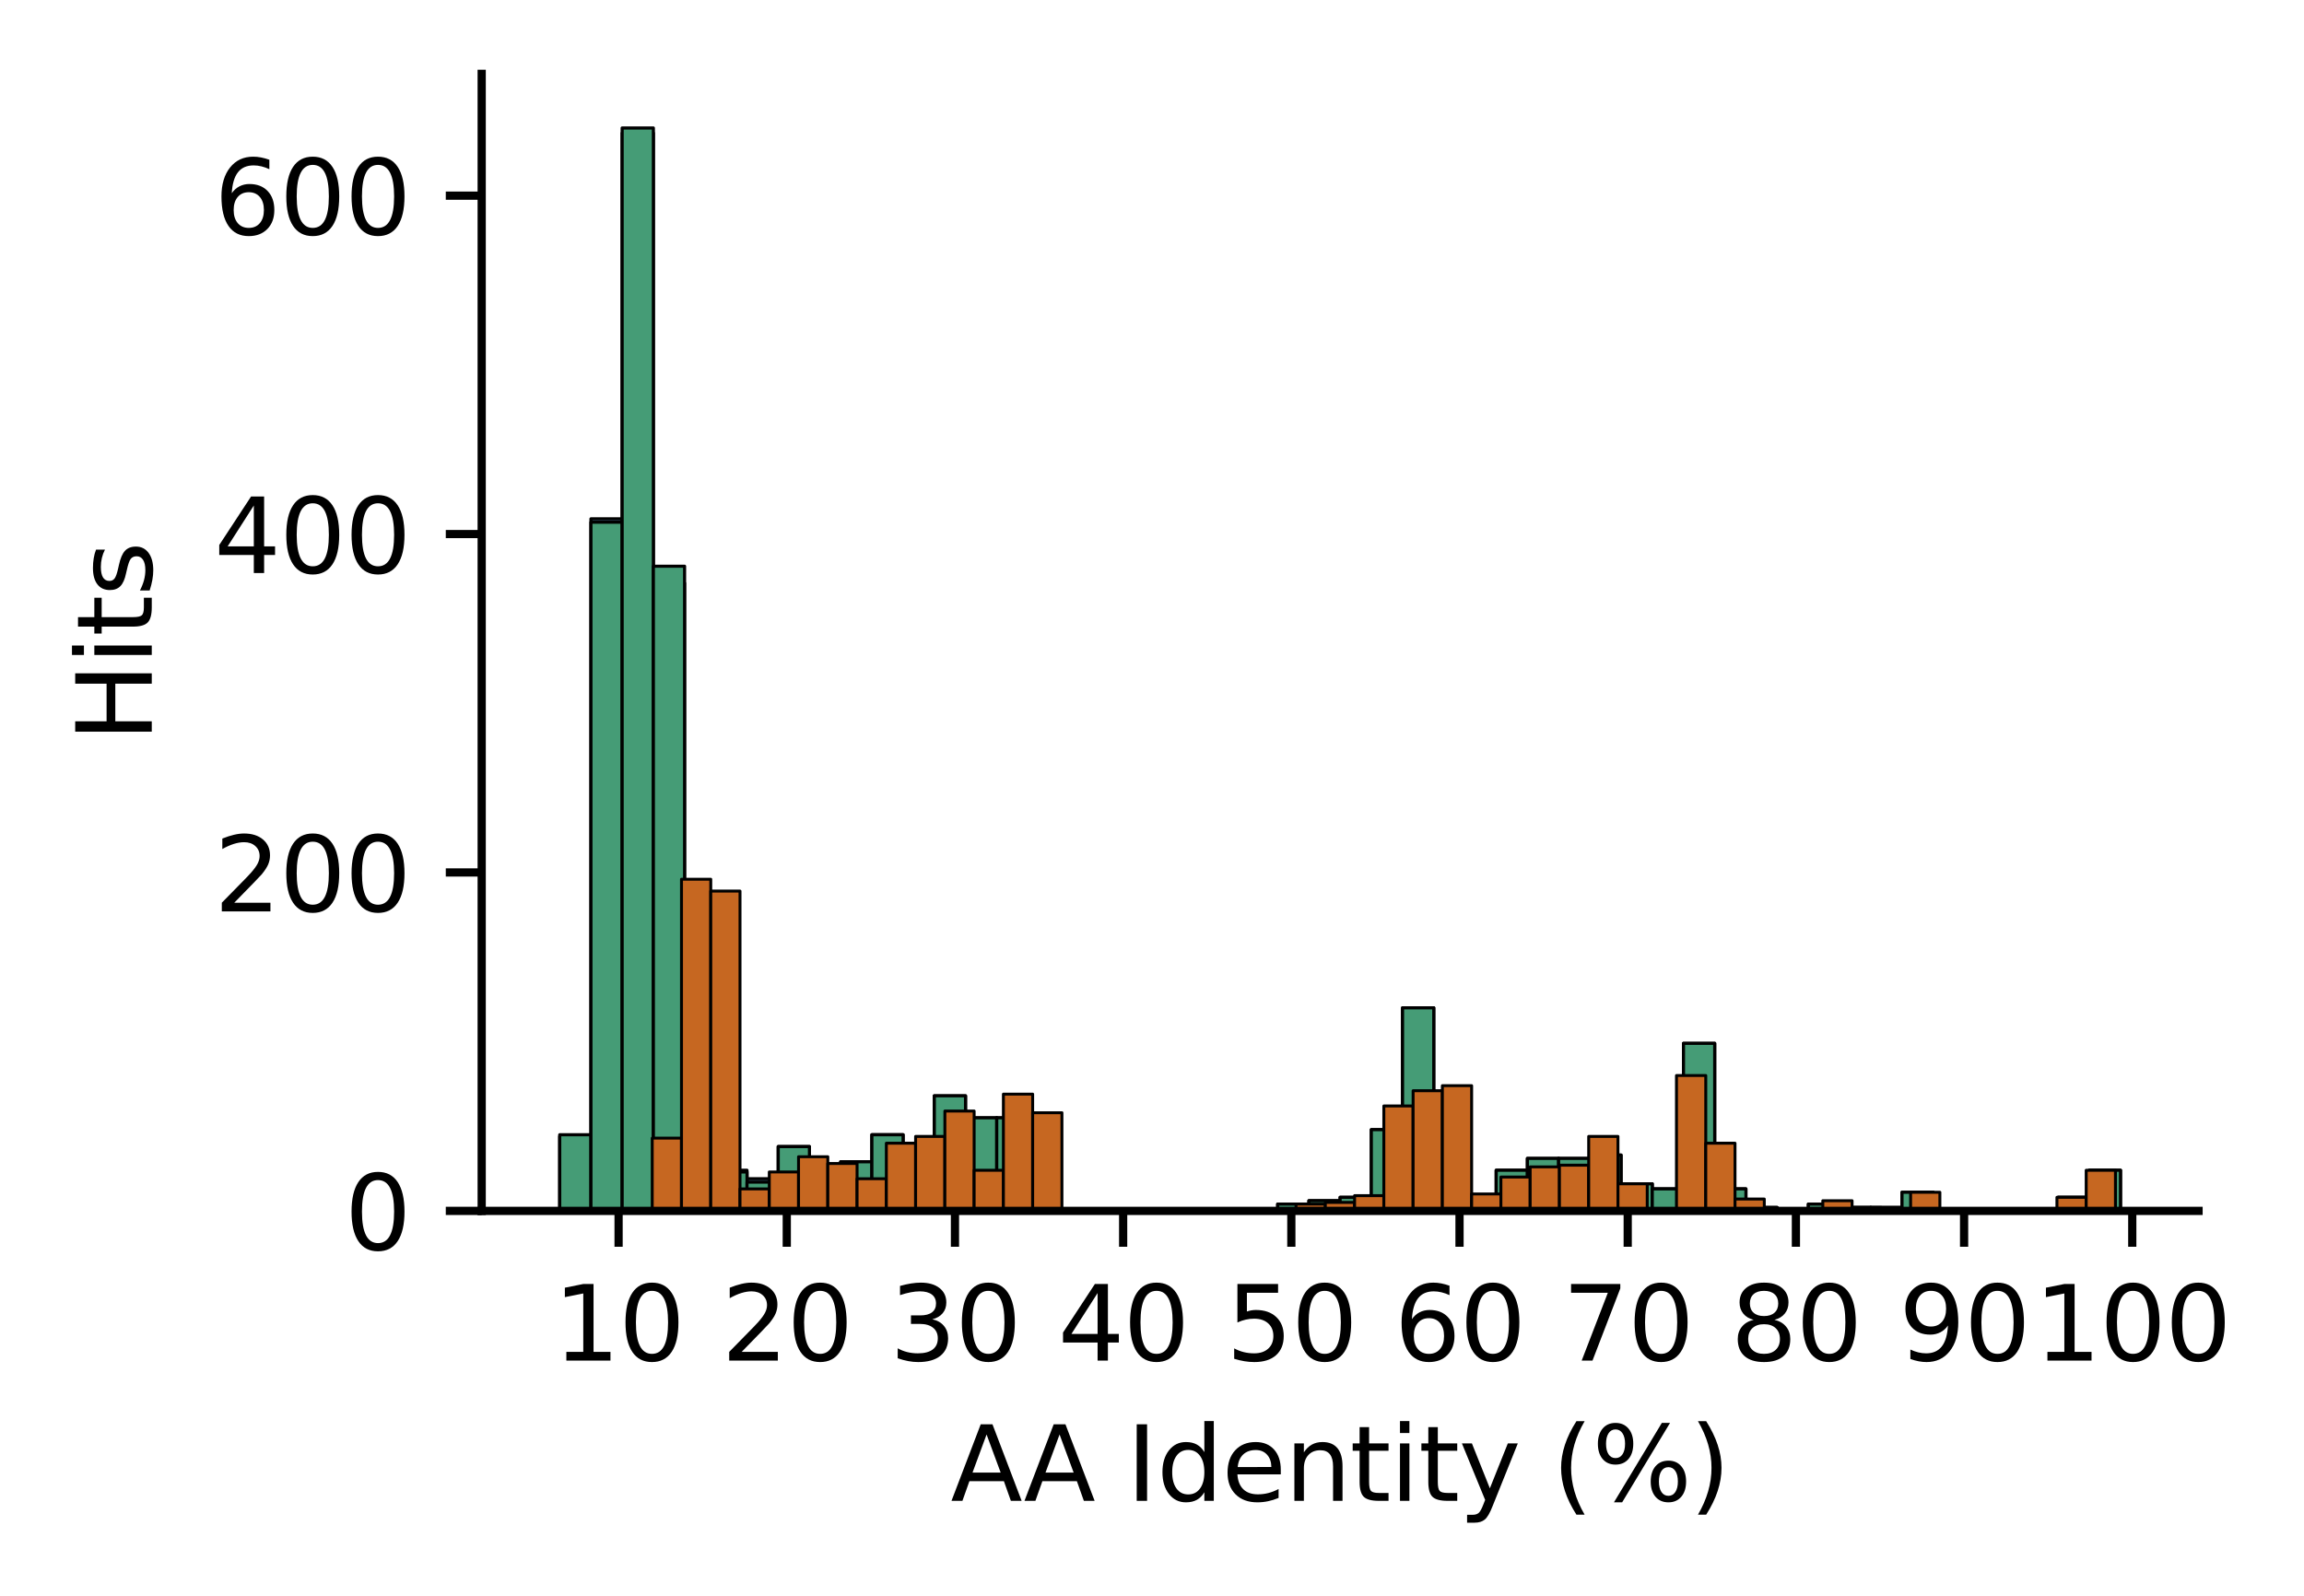 <?xml version="1.0" encoding="utf-8" standalone="no"?>
<!DOCTYPE svg PUBLIC "-//W3C//DTD SVG 1.1//EN"
  "http://www.w3.org/Graphics/SVG/1.1/DTD/svg11.dtd">
<svg xmlns:xlink="http://www.w3.org/1999/xlink" width="224.648pt" height="155.636pt" viewBox="0 0 224.648 155.636" xmlns="http://www.w3.org/2000/svg" version="1.1">
 <defs>
  <style type="text/css">*{stroke-linejoin: round; stroke-linecap: butt}</style>
 </defs>
 <g id="figure_1">
  <g id="patch_1">
   <path d="M 0 155.636 
L 224.648 155.636 
L 224.648 0 
L 0 0 
z
" style="fill: #ffffff"/>
  </g>
  <g id="axes_1">
   <g id="patch_2">
    <path d="M 46.966 118.08 
L 214.366 118.08 
L 214.366 7.2 
L 46.966 7.2 
z
" style="fill: #ffffff"/>
   </g>
   <g id="patch_3">
    <path d="M 54.575 118.08 
L 57.618 118.08 
L 57.618 110.82 
L 54.575 110.82 
z
" clip-path="url(#pc53f0c6c1e)" style="fill: #72b1e5; stroke: #000000; stroke-width: 0.304; stroke-linejoin: miter"/>
   </g>
   <g id="patch_4">
    <path d="M 57.618 118.08 
L 60.662 118.08 
L 60.662 50.595 
L 57.618 50.595 
z
" clip-path="url(#pc53f0c6c1e)" style="fill: #72b1e5; stroke: #000000; stroke-width: 0.304; stroke-linejoin: miter"/>
   </g>
   <g id="patch_5">
    <path d="M 60.662 118.08 
L 63.706 118.08 
L 63.706 12.975 
L 60.662 12.975 
z
" clip-path="url(#pc53f0c6c1e)" style="fill: #72b1e5; stroke: #000000; stroke-width: 0.304; stroke-linejoin: miter"/>
   </g>
   <g id="patch_6">
    <path d="M 63.706 118.08 
L 66.749 118.08 
L 66.749 56.865 
L 63.706 56.865 
z
" clip-path="url(#pc53f0c6c1e)" style="fill: #72b1e5; stroke: #000000; stroke-width: 0.304; stroke-linejoin: miter"/>
   </g>
   <g id="patch_7">
    <path d="M 66.749 118.08 
L 69.793 118.08 
L 69.793 93 
L 66.749 93 
z
" clip-path="url(#pc53f0c6c1e)" style="fill: #72b1e5; stroke: #000000; stroke-width: 0.304; stroke-linejoin: miter"/>
   </g>
   <g id="patch_8">
    <path d="M 69.793 118.08 
L 72.837 118.08 
L 72.837 114.12 
L 69.793 114.12 
z
" clip-path="url(#pc53f0c6c1e)" style="fill: #72b1e5; stroke: #000000; stroke-width: 0.304; stroke-linejoin: miter"/>
   </g>
   <g id="patch_9">
    <path d="M 72.837 118.08 
L 75.88 118.08 
L 75.88 114.945 
L 72.837 114.945 
z
" clip-path="url(#pc53f0c6c1e)" style="fill: #72b1e5; stroke: #000000; stroke-width: 0.304; stroke-linejoin: miter"/>
   </g>
   <g id="patch_10">
    <path d="M 75.88 118.08 
L 78.924 118.08 
L 78.924 111.81 
L 75.88 111.81 
z
" clip-path="url(#pc53f0c6c1e)" style="fill: #72b1e5; stroke: #000000; stroke-width: 0.304; stroke-linejoin: miter"/>
   </g>
   <g id="patch_11">
    <path d="M 78.924 118.08 
L 81.967 118.08 
L 81.967 115.275 
L 78.924 115.275 
z
" clip-path="url(#pc53f0c6c1e)" style="fill: #72b1e5; stroke: #000000; stroke-width: 0.304; stroke-linejoin: miter"/>
   </g>
   <g id="patch_12">
    <path d="M 81.967 118.08 
L 85.011 118.08 
L 85.011 113.295 
L 81.967 113.295 
z
" clip-path="url(#pc53f0c6c1e)" style="fill: #72b1e5; stroke: #000000; stroke-width: 0.304; stroke-linejoin: miter"/>
   </g>
   <g id="patch_13">
    <path d="M 85.011 118.08 
L 88.055 118.08 
L 88.055 110.655 
L 85.011 110.655 
z
" clip-path="url(#pc53f0c6c1e)" style="fill: #72b1e5; stroke: #000000; stroke-width: 0.304; stroke-linejoin: miter"/>
   </g>
   <g id="patch_14">
    <path d="M 88.055 118.08 
L 91.098 118.08 
L 91.098 111.81 
L 88.055 111.81 
z
" clip-path="url(#pc53f0c6c1e)" style="fill: #72b1e5; stroke: #000000; stroke-width: 0.304; stroke-linejoin: miter"/>
   </g>
   <g id="patch_15">
    <path d="M 91.098 118.08 
L 94.142 118.08 
L 94.142 106.86 
L 91.098 106.86 
z
" clip-path="url(#pc53f0c6c1e)" style="fill: #72b1e5; stroke: #000000; stroke-width: 0.304; stroke-linejoin: miter"/>
   </g>
   <g id="patch_16">
    <path d="M 94.142 118.08 
L 97.186 118.08 
L 97.186 109.005 
L 94.142 109.005 
z
" clip-path="url(#pc53f0c6c1e)" style="fill: #72b1e5; stroke: #000000; stroke-width: 0.304; stroke-linejoin: miter"/>
   </g>
   <g id="patch_17">
    <path d="M 97.186 118.08 
L 100.229 118.08 
L 100.229 109.005 
L 97.186 109.005 
z
" clip-path="url(#pc53f0c6c1e)" style="fill: #72b1e5; stroke: #000000; stroke-width: 0.304; stroke-linejoin: miter"/>
   </g>
   <g id="patch_18">
    <path d="M 100.229 118.08 
L 103.273 118.08 
L 103.273 113.295 
L 100.229 113.295 
z
" clip-path="url(#pc53f0c6c1e)" style="fill: #72b1e5; stroke: #000000; stroke-width: 0.304; stroke-linejoin: miter"/>
   </g>
   <g id="patch_19">
    <path d="M 103.273 118.08 
L 106.317 118.08 
L 106.317 118.08 
L 103.273 118.08 
z
" clip-path="url(#pc53f0c6c1e)" style="fill: #72b1e5; stroke: #000000; stroke-width: 0.304; stroke-linejoin: miter"/>
   </g>
   <g id="patch_20">
    <path d="M 106.317 118.08 
L 109.36 118.08 
L 109.36 118.08 
L 106.317 118.08 
z
" clip-path="url(#pc53f0c6c1e)" style="fill: #72b1e5; stroke: #000000; stroke-width: 0.304; stroke-linejoin: miter"/>
   </g>
   <g id="patch_21">
    <path d="M 109.36 118.08 
L 112.404 118.08 
L 112.404 118.08 
L 109.36 118.08 
z
" clip-path="url(#pc53f0c6c1e)" style="fill: #72b1e5; stroke: #000000; stroke-width: 0.304; stroke-linejoin: miter"/>
   </g>
   <g id="patch_22">
    <path d="M 112.404 118.08 
L 115.447 118.08 
L 115.447 118.08 
L 112.404 118.08 
z
" clip-path="url(#pc53f0c6c1e)" style="fill: #72b1e5; stroke: #000000; stroke-width: 0.304; stroke-linejoin: miter"/>
   </g>
   <g id="patch_23">
    <path d="M 115.447 118.08 
L 118.491 118.08 
L 118.491 117.915 
L 115.447 117.915 
z
" clip-path="url(#pc53f0c6c1e)" style="fill: #72b1e5; stroke: #000000; stroke-width: 0.304; stroke-linejoin: miter"/>
   </g>
   <g id="patch_24">
    <path d="M 118.491 118.08 
L 121.535 118.08 
L 121.535 118.08 
L 118.491 118.08 
z
" clip-path="url(#pc53f0c6c1e)" style="fill: #72b1e5; stroke: #000000; stroke-width: 0.304; stroke-linejoin: miter"/>
   </g>
   <g id="patch_25">
    <path d="M 121.535 118.08 
L 124.578 118.08 
L 124.578 118.08 
L 121.535 118.08 
z
" clip-path="url(#pc53f0c6c1e)" style="fill: #72b1e5; stroke: #000000; stroke-width: 0.304; stroke-linejoin: miter"/>
   </g>
   <g id="patch_26">
    <path d="M 124.578 118.08 
L 127.622 118.08 
L 127.622 117.42 
L 124.578 117.42 
z
" clip-path="url(#pc53f0c6c1e)" style="fill: #72b1e5; stroke: #000000; stroke-width: 0.304; stroke-linejoin: miter"/>
   </g>
   <g id="patch_27">
    <path d="M 127.622 118.08 
L 130.666 118.08 
L 130.666 117.09 
L 127.622 117.09 
z
" clip-path="url(#pc53f0c6c1e)" style="fill: #72b1e5; stroke: #000000; stroke-width: 0.304; stroke-linejoin: miter"/>
   </g>
   <g id="patch_28">
    <path d="M 130.666 118.08 
L 133.709 118.08 
L 133.709 116.76 
L 130.666 116.76 
z
" clip-path="url(#pc53f0c6c1e)" style="fill: #72b1e5; stroke: #000000; stroke-width: 0.304; stroke-linejoin: miter"/>
   </g>
   <g id="patch_29">
    <path d="M 133.709 118.08 
L 136.753 118.08 
L 136.753 110.16 
L 133.709 110.16 
z
" clip-path="url(#pc53f0c6c1e)" style="fill: #72b1e5; stroke: #000000; stroke-width: 0.304; stroke-linejoin: miter"/>
   </g>
   <g id="patch_30">
    <path d="M 136.753 118.08 
L 139.797 118.08 
L 139.797 98.28 
L 136.753 98.28 
z
" clip-path="url(#pc53f0c6c1e)" style="fill: #72b1e5; stroke: #000000; stroke-width: 0.304; stroke-linejoin: miter"/>
   </g>
   <g id="patch_31">
    <path d="M 139.797 118.08 
L 142.84 118.08 
L 142.84 111.48 
L 139.797 111.48 
z
" clip-path="url(#pc53f0c6c1e)" style="fill: #72b1e5; stroke: #000000; stroke-width: 0.304; stroke-linejoin: miter"/>
   </g>
   <g id="patch_32">
    <path d="M 142.84 118.08 
L 145.884 118.08 
L 145.884 116.925 
L 142.84 116.925 
z
" clip-path="url(#pc53f0c6c1e)" style="fill: #72b1e5; stroke: #000000; stroke-width: 0.304; stroke-linejoin: miter"/>
   </g>
   <g id="patch_33">
    <path d="M 145.884 118.08 
L 148.927 118.08 
L 148.927 114.12 
L 145.884 114.12 
z
" clip-path="url(#pc53f0c6c1e)" style="fill: #72b1e5; stroke: #000000; stroke-width: 0.304; stroke-linejoin: miter"/>
   </g>
   <g id="patch_34">
    <path d="M 148.927 118.08 
L 151.971 118.08 
L 151.971 112.965 
L 148.927 112.965 
z
" clip-path="url(#pc53f0c6c1e)" style="fill: #72b1e5; stroke: #000000; stroke-width: 0.304; stroke-linejoin: miter"/>
   </g>
   <g id="patch_35">
    <path d="M 151.971 118.08 
L 155.015 118.08 
L 155.015 112.965 
L 151.971 112.965 
z
" clip-path="url(#pc53f0c6c1e)" style="fill: #72b1e5; stroke: #000000; stroke-width: 0.304; stroke-linejoin: miter"/>
   </g>
   <g id="patch_36">
    <path d="M 155.015 118.08 
L 158.058 118.08 
L 158.058 112.635 
L 155.015 112.635 
z
" clip-path="url(#pc53f0c6c1e)" style="fill: #72b1e5; stroke: #000000; stroke-width: 0.304; stroke-linejoin: miter"/>
   </g>
   <g id="patch_37">
    <path d="M 158.058 118.08 
L 161.102 118.08 
L 161.102 115.44 
L 158.058 115.44 
z
" clip-path="url(#pc53f0c6c1e)" style="fill: #72b1e5; stroke: #000000; stroke-width: 0.304; stroke-linejoin: miter"/>
   </g>
   <g id="patch_38">
    <path d="M 161.102 118.08 
L 164.146 118.08 
L 164.146 115.935 
L 161.102 115.935 
z
" clip-path="url(#pc53f0c6c1e)" style="fill: #72b1e5; stroke: #000000; stroke-width: 0.304; stroke-linejoin: miter"/>
   </g>
   <g id="patch_39">
    <path d="M 164.146 118.08 
L 167.189 118.08 
L 167.189 101.745 
L 164.146 101.745 
z
" clip-path="url(#pc53f0c6c1e)" style="fill: #72b1e5; stroke: #000000; stroke-width: 0.304; stroke-linejoin: miter"/>
   </g>
   <g id="patch_40">
    <path d="M 167.189 118.08 
L 170.233 118.08 
L 170.233 115.935 
L 167.189 115.935 
z
" clip-path="url(#pc53f0c6c1e)" style="fill: #72b1e5; stroke: #000000; stroke-width: 0.304; stroke-linejoin: miter"/>
   </g>
   <g id="patch_41">
    <path d="M 170.233 118.08 
L 173.277 118.08 
L 173.277 117.75 
L 170.233 117.75 
z
" clip-path="url(#pc53f0c6c1e)" style="fill: #72b1e5; stroke: #000000; stroke-width: 0.304; stroke-linejoin: miter"/>
   </g>
   <g id="patch_42">
    <path d="M 173.277 118.08 
L 176.32 118.08 
L 176.32 117.915 
L 173.277 117.915 
z
" clip-path="url(#pc53f0c6c1e)" style="fill: #72b1e5; stroke: #000000; stroke-width: 0.304; stroke-linejoin: miter"/>
   </g>
   <g id="patch_43">
    <path d="M 176.32 118.08 
L 179.364 118.08 
L 179.364 117.42 
L 176.32 117.42 
z
" clip-path="url(#pc53f0c6c1e)" style="fill: #72b1e5; stroke: #000000; stroke-width: 0.304; stroke-linejoin: miter"/>
   </g>
   <g id="patch_44">
    <path d="M 179.364 118.08 
L 182.407 118.08 
L 182.407 117.75 
L 179.364 117.75 
z
" clip-path="url(#pc53f0c6c1e)" style="fill: #72b1e5; stroke: #000000; stroke-width: 0.304; stroke-linejoin: miter"/>
   </g>
   <g id="patch_45">
    <path d="M 182.407 118.08 
L 185.451 118.08 
L 185.451 117.75 
L 182.407 117.75 
z
" clip-path="url(#pc53f0c6c1e)" style="fill: #72b1e5; stroke: #000000; stroke-width: 0.304; stroke-linejoin: miter"/>
   </g>
   <g id="patch_46">
    <path d="M 185.451 118.08 
L 188.495 118.08 
L 188.495 116.265 
L 185.451 116.265 
z
" clip-path="url(#pc53f0c6c1e)" style="fill: #72b1e5; stroke: #000000; stroke-width: 0.304; stroke-linejoin: miter"/>
   </g>
   <g id="patch_47">
    <path d="M 188.495 118.08 
L 191.538 118.08 
L 191.538 118.08 
L 188.495 118.08 
z
" clip-path="url(#pc53f0c6c1e)" style="fill: #72b1e5; stroke: #000000; stroke-width: 0.304; stroke-linejoin: miter"/>
   </g>
   <g id="patch_48">
    <path d="M 191.538 118.08 
L 194.582 118.08 
L 194.582 118.08 
L 191.538 118.08 
z
" clip-path="url(#pc53f0c6c1e)" style="fill: #72b1e5; stroke: #000000; stroke-width: 0.304; stroke-linejoin: miter"/>
   </g>
   <g id="patch_49">
    <path d="M 194.582 118.08 
L 197.626 118.08 
L 197.626 118.08 
L 194.582 118.08 
z
" clip-path="url(#pc53f0c6c1e)" style="fill: #72b1e5; stroke: #000000; stroke-width: 0.304; stroke-linejoin: miter"/>
   </g>
   <g id="patch_50">
    <path d="M 197.626 118.08 
L 200.669 118.08 
L 200.669 118.08 
L 197.626 118.08 
z
" clip-path="url(#pc53f0c6c1e)" style="fill: #72b1e5; stroke: #000000; stroke-width: 0.304; stroke-linejoin: miter"/>
   </g>
   <g id="patch_51">
    <path d="M 200.669 118.08 
L 203.713 118.08 
L 203.713 116.76 
L 200.669 116.76 
z
" clip-path="url(#pc53f0c6c1e)" style="fill: #72b1e5; stroke: #000000; stroke-width: 0.304; stroke-linejoin: miter"/>
   </g>
   <g id="patch_52">
    <path d="M 203.713 118.08 
L 206.757 118.08 
L 206.757 114.12 
L 203.713 114.12 
z
" clip-path="url(#pc53f0c6c1e)" style="fill: #72b1e5; stroke: #000000; stroke-width: 0.304; stroke-linejoin: miter"/>
   </g>
   <g id="patch_53">
    <path d="M 54.575 118.08 
L 57.618 118.08 
L 57.618 110.655 
L 54.575 110.655 
z
" clip-path="url(#pc53f0c6c1e)" style="fill: #459c76; stroke: #000000; stroke-width: 0.304; stroke-linejoin: miter"/>
   </g>
   <g id="patch_54">
    <path d="M 57.618 118.08 
L 60.662 118.08 
L 60.662 50.925 
L 57.618 50.925 
z
" clip-path="url(#pc53f0c6c1e)" style="fill: #459c76; stroke: #000000; stroke-width: 0.304; stroke-linejoin: miter"/>
   </g>
   <g id="patch_55">
    <path d="M 60.662 118.08 
L 63.706 118.08 
L 63.706 12.48 
L 60.662 12.48 
z
" clip-path="url(#pc53f0c6c1e)" style="fill: #459c76; stroke: #000000; stroke-width: 0.304; stroke-linejoin: miter"/>
   </g>
   <g id="patch_56">
    <path d="M 63.706 118.08 
L 66.749 118.08 
L 66.749 55.215 
L 63.706 55.215 
z
" clip-path="url(#pc53f0c6c1e)" style="fill: #459c76; stroke: #000000; stroke-width: 0.304; stroke-linejoin: miter"/>
   </g>
   <g id="patch_57">
    <path d="M 66.749 118.08 
L 69.793 118.08 
L 69.793 92.175 
L 66.749 92.175 
z
" clip-path="url(#pc53f0c6c1e)" style="fill: #459c76; stroke: #000000; stroke-width: 0.304; stroke-linejoin: miter"/>
   </g>
   <g id="patch_58">
    <path d="M 69.793 118.08 
L 72.837 118.08 
L 72.837 114.285 
L 69.793 114.285 
z
" clip-path="url(#pc53f0c6c1e)" style="fill: #459c76; stroke: #000000; stroke-width: 0.304; stroke-linejoin: miter"/>
   </g>
   <g id="patch_59">
    <path d="M 72.837 118.08 
L 75.88 118.08 
L 75.88 115.275 
L 72.837 115.275 
z
" clip-path="url(#pc53f0c6c1e)" style="fill: #459c76; stroke: #000000; stroke-width: 0.304; stroke-linejoin: miter"/>
   </g>
   <g id="patch_60">
    <path d="M 75.88 118.08 
L 78.924 118.08 
L 78.924 111.81 
L 75.88 111.81 
z
" clip-path="url(#pc53f0c6c1e)" style="fill: #459c76; stroke: #000000; stroke-width: 0.304; stroke-linejoin: miter"/>
   </g>
   <g id="patch_61">
    <path d="M 78.924 118.08 
L 81.967 118.08 
L 81.967 115.275 
L 78.924 115.275 
z
" clip-path="url(#pc53f0c6c1e)" style="fill: #459c76; stroke: #000000; stroke-width: 0.304; stroke-linejoin: miter"/>
   </g>
   <g id="patch_62">
    <path d="M 81.967 118.08 
L 85.011 118.08 
L 85.011 113.295 
L 81.967 113.295 
z
" clip-path="url(#pc53f0c6c1e)" style="fill: #459c76; stroke: #000000; stroke-width: 0.304; stroke-linejoin: miter"/>
   </g>
   <g id="patch_63">
    <path d="M 85.011 118.08 
L 88.055 118.08 
L 88.055 110.655 
L 85.011 110.655 
z
" clip-path="url(#pc53f0c6c1e)" style="fill: #459c76; stroke: #000000; stroke-width: 0.304; stroke-linejoin: miter"/>
   </g>
   <g id="patch_64">
    <path d="M 88.055 118.08 
L 91.098 118.08 
L 91.098 111.645 
L 88.055 111.645 
z
" clip-path="url(#pc53f0c6c1e)" style="fill: #459c76; stroke: #000000; stroke-width: 0.304; stroke-linejoin: miter"/>
   </g>
   <g id="patch_65">
    <path d="M 91.098 118.08 
L 94.142 118.08 
L 94.142 106.86 
L 91.098 106.86 
z
" clip-path="url(#pc53f0c6c1e)" style="fill: #459c76; stroke: #000000; stroke-width: 0.304; stroke-linejoin: miter"/>
   </g>
   <g id="patch_66">
    <path d="M 94.142 118.08 
L 97.186 118.08 
L 97.186 109.005 
L 94.142 109.005 
z
" clip-path="url(#pc53f0c6c1e)" style="fill: #459c76; stroke: #000000; stroke-width: 0.304; stroke-linejoin: miter"/>
   </g>
   <g id="patch_67">
    <path d="M 97.186 118.08 
L 100.229 118.08 
L 100.229 109.005 
L 97.186 109.005 
z
" clip-path="url(#pc53f0c6c1e)" style="fill: #459c76; stroke: #000000; stroke-width: 0.304; stroke-linejoin: miter"/>
   </g>
   <g id="patch_68">
    <path d="M 100.229 118.08 
L 103.273 118.08 
L 103.273 113.295 
L 100.229 113.295 
z
" clip-path="url(#pc53f0c6c1e)" style="fill: #459c76; stroke: #000000; stroke-width: 0.304; stroke-linejoin: miter"/>
   </g>
   <g id="patch_69">
    <path d="M 103.273 118.08 
L 106.317 118.08 
L 106.317 118.08 
L 103.273 118.08 
z
" clip-path="url(#pc53f0c6c1e)" style="fill: #459c76; stroke: #000000; stroke-width: 0.304; stroke-linejoin: miter"/>
   </g>
   <g id="patch_70">
    <path d="M 106.317 118.08 
L 109.36 118.08 
L 109.36 118.08 
L 106.317 118.08 
z
" clip-path="url(#pc53f0c6c1e)" style="fill: #459c76; stroke: #000000; stroke-width: 0.304; stroke-linejoin: miter"/>
   </g>
   <g id="patch_71">
    <path d="M 109.36 118.08 
L 112.404 118.08 
L 112.404 118.08 
L 109.36 118.08 
z
" clip-path="url(#pc53f0c6c1e)" style="fill: #459c76; stroke: #000000; stroke-width: 0.304; stroke-linejoin: miter"/>
   </g>
   <g id="patch_72">
    <path d="M 112.404 118.08 
L 115.447 118.08 
L 115.447 118.08 
L 112.404 118.08 
z
" clip-path="url(#pc53f0c6c1e)" style="fill: #459c76; stroke: #000000; stroke-width: 0.304; stroke-linejoin: miter"/>
   </g>
   <g id="patch_73">
    <path d="M 115.447 118.08 
L 118.491 118.08 
L 118.491 117.915 
L 115.447 117.915 
z
" clip-path="url(#pc53f0c6c1e)" style="fill: #459c76; stroke: #000000; stroke-width: 0.304; stroke-linejoin: miter"/>
   </g>
   <g id="patch_74">
    <path d="M 118.491 118.08 
L 121.535 118.08 
L 121.535 118.08 
L 118.491 118.08 
z
" clip-path="url(#pc53f0c6c1e)" style="fill: #459c76; stroke: #000000; stroke-width: 0.304; stroke-linejoin: miter"/>
   </g>
   <g id="patch_75">
    <path d="M 121.535 118.08 
L 124.578 118.08 
L 124.578 118.08 
L 121.535 118.08 
z
" clip-path="url(#pc53f0c6c1e)" style="fill: #459c76; stroke: #000000; stroke-width: 0.304; stroke-linejoin: miter"/>
   </g>
   <g id="patch_76">
    <path d="M 124.578 118.08 
L 127.622 118.08 
L 127.622 117.42 
L 124.578 117.42 
z
" clip-path="url(#pc53f0c6c1e)" style="fill: #459c76; stroke: #000000; stroke-width: 0.304; stroke-linejoin: miter"/>
   </g>
   <g id="patch_77">
    <path d="M 127.622 118.08 
L 130.666 118.08 
L 130.666 117.09 
L 127.622 117.09 
z
" clip-path="url(#pc53f0c6c1e)" style="fill: #459c76; stroke: #000000; stroke-width: 0.304; stroke-linejoin: miter"/>
   </g>
   <g id="patch_78">
    <path d="M 130.666 118.08 
L 133.709 118.08 
L 133.709 116.76 
L 130.666 116.76 
z
" clip-path="url(#pc53f0c6c1e)" style="fill: #459c76; stroke: #000000; stroke-width: 0.304; stroke-linejoin: miter"/>
   </g>
   <g id="patch_79">
    <path d="M 133.709 118.08 
L 136.753 118.08 
L 136.753 110.16 
L 133.709 110.16 
z
" clip-path="url(#pc53f0c6c1e)" style="fill: #459c76; stroke: #000000; stroke-width: 0.304; stroke-linejoin: miter"/>
   </g>
   <g id="patch_80">
    <path d="M 136.753 118.08 
L 139.797 118.08 
L 139.797 98.28 
L 136.753 98.28 
z
" clip-path="url(#pc53f0c6c1e)" style="fill: #459c76; stroke: #000000; stroke-width: 0.304; stroke-linejoin: miter"/>
   </g>
   <g id="patch_81">
    <path d="M 139.797 118.08 
L 142.84 118.08 
L 142.84 111.48 
L 139.797 111.48 
z
" clip-path="url(#pc53f0c6c1e)" style="fill: #459c76; stroke: #000000; stroke-width: 0.304; stroke-linejoin: miter"/>
   </g>
   <g id="patch_82">
    <path d="M 142.84 118.08 
L 145.884 118.08 
L 145.884 116.925 
L 142.84 116.925 
z
" clip-path="url(#pc53f0c6c1e)" style="fill: #459c76; stroke: #000000; stroke-width: 0.304; stroke-linejoin: miter"/>
   </g>
   <g id="patch_83">
    <path d="M 145.884 118.08 
L 148.927 118.08 
L 148.927 114.12 
L 145.884 114.12 
z
" clip-path="url(#pc53f0c6c1e)" style="fill: #459c76; stroke: #000000; stroke-width: 0.304; stroke-linejoin: miter"/>
   </g>
   <g id="patch_84">
    <path d="M 148.927 118.08 
L 151.971 118.08 
L 151.971 112.965 
L 148.927 112.965 
z
" clip-path="url(#pc53f0c6c1e)" style="fill: #459c76; stroke: #000000; stroke-width: 0.304; stroke-linejoin: miter"/>
   </g>
   <g id="patch_85">
    <path d="M 151.971 118.08 
L 155.015 118.08 
L 155.015 112.965 
L 151.971 112.965 
z
" clip-path="url(#pc53f0c6c1e)" style="fill: #459c76; stroke: #000000; stroke-width: 0.304; stroke-linejoin: miter"/>
   </g>
   <g id="patch_86">
    <path d="M 155.015 118.08 
L 158.058 118.08 
L 158.058 112.635 
L 155.015 112.635 
z
" clip-path="url(#pc53f0c6c1e)" style="fill: #459c76; stroke: #000000; stroke-width: 0.304; stroke-linejoin: miter"/>
   </g>
   <g id="patch_87">
    <path d="M 158.058 118.08 
L 161.102 118.08 
L 161.102 115.44 
L 158.058 115.44 
z
" clip-path="url(#pc53f0c6c1e)" style="fill: #459c76; stroke: #000000; stroke-width: 0.304; stroke-linejoin: miter"/>
   </g>
   <g id="patch_88">
    <path d="M 161.102 118.08 
L 164.146 118.08 
L 164.146 115.935 
L 161.102 115.935 
z
" clip-path="url(#pc53f0c6c1e)" style="fill: #459c76; stroke: #000000; stroke-width: 0.304; stroke-linejoin: miter"/>
   </g>
   <g id="patch_89">
    <path d="M 164.146 118.08 
L 167.189 118.08 
L 167.189 101.745 
L 164.146 101.745 
z
" clip-path="url(#pc53f0c6c1e)" style="fill: #459c76; stroke: #000000; stroke-width: 0.304; stroke-linejoin: miter"/>
   </g>
   <g id="patch_90">
    <path d="M 167.189 118.08 
L 170.233 118.08 
L 170.233 115.935 
L 167.189 115.935 
z
" clip-path="url(#pc53f0c6c1e)" style="fill: #459c76; stroke: #000000; stroke-width: 0.304; stroke-linejoin: miter"/>
   </g>
   <g id="patch_91">
    <path d="M 170.233 118.08 
L 173.277 118.08 
L 173.277 117.75 
L 170.233 117.75 
z
" clip-path="url(#pc53f0c6c1e)" style="fill: #459c76; stroke: #000000; stroke-width: 0.304; stroke-linejoin: miter"/>
   </g>
   <g id="patch_92">
    <path d="M 173.277 118.08 
L 176.32 118.08 
L 176.32 117.915 
L 173.277 117.915 
z
" clip-path="url(#pc53f0c6c1e)" style="fill: #459c76; stroke: #000000; stroke-width: 0.304; stroke-linejoin: miter"/>
   </g>
   <g id="patch_93">
    <path d="M 176.32 118.08 
L 179.364 118.08 
L 179.364 117.42 
L 176.32 117.42 
z
" clip-path="url(#pc53f0c6c1e)" style="fill: #459c76; stroke: #000000; stroke-width: 0.304; stroke-linejoin: miter"/>
   </g>
   <g id="patch_94">
    <path d="M 179.364 118.08 
L 182.407 118.08 
L 182.407 117.75 
L 179.364 117.75 
z
" clip-path="url(#pc53f0c6c1e)" style="fill: #459c76; stroke: #000000; stroke-width: 0.304; stroke-linejoin: miter"/>
   </g>
   <g id="patch_95">
    <path d="M 182.407 118.08 
L 185.451 118.08 
L 185.451 117.75 
L 182.407 117.75 
z
" clip-path="url(#pc53f0c6c1e)" style="fill: #459c76; stroke: #000000; stroke-width: 0.304; stroke-linejoin: miter"/>
   </g>
   <g id="patch_96">
    <path d="M 185.451 118.08 
L 188.495 118.08 
L 188.495 116.265 
L 185.451 116.265 
z
" clip-path="url(#pc53f0c6c1e)" style="fill: #459c76; stroke: #000000; stroke-width: 0.304; stroke-linejoin: miter"/>
   </g>
   <g id="patch_97">
    <path d="M 188.495 118.08 
L 191.538 118.08 
L 191.538 118.08 
L 188.495 118.08 
z
" clip-path="url(#pc53f0c6c1e)" style="fill: #459c76; stroke: #000000; stroke-width: 0.304; stroke-linejoin: miter"/>
   </g>
   <g id="patch_98">
    <path d="M 191.538 118.08 
L 194.582 118.08 
L 194.582 118.08 
L 191.538 118.08 
z
" clip-path="url(#pc53f0c6c1e)" style="fill: #459c76; stroke: #000000; stroke-width: 0.304; stroke-linejoin: miter"/>
   </g>
   <g id="patch_99">
    <path d="M 194.582 118.08 
L 197.626 118.08 
L 197.626 118.08 
L 194.582 118.08 
z
" clip-path="url(#pc53f0c6c1e)" style="fill: #459c76; stroke: #000000; stroke-width: 0.304; stroke-linejoin: miter"/>
   </g>
   <g id="patch_100">
    <path d="M 197.626 118.08 
L 200.669 118.08 
L 200.669 118.08 
L 197.626 118.08 
z
" clip-path="url(#pc53f0c6c1e)" style="fill: #459c76; stroke: #000000; stroke-width: 0.304; stroke-linejoin: miter"/>
   </g>
   <g id="patch_101">
    <path d="M 200.669 118.08 
L 203.713 118.08 
L 203.713 116.76 
L 200.669 116.76 
z
" clip-path="url(#pc53f0c6c1e)" style="fill: #459c76; stroke: #000000; stroke-width: 0.304; stroke-linejoin: miter"/>
   </g>
   <g id="patch_102">
    <path d="M 203.713 118.08 
L 206.757 118.08 
L 206.757 114.12 
L 203.713 114.12 
z
" clip-path="url(#pc53f0c6c1e)" style="fill: #459c76; stroke: #000000; stroke-width: 0.304; stroke-linejoin: miter"/>
   </g>
   <g id="patch_103">
    <path d="M 63.594 118.08 
L 66.448 118.08 
L 66.448 110.985 
L 63.594 110.985 
z
" clip-path="url(#pc53f0c6c1e)" style="fill: #c66721; stroke: #000000; stroke-width: 0.285; stroke-linejoin: miter"/>
   </g>
   <g id="patch_104">
    <path d="M 66.448 118.08 
L 69.301 118.08 
L 69.301 85.74 
L 66.448 85.74 
z
" clip-path="url(#pc53f0c6c1e)" style="fill: #c66721; stroke: #000000; stroke-width: 0.285; stroke-linejoin: miter"/>
   </g>
   <g id="patch_105">
    <path d="M 69.301 118.08 
L 72.154 118.08 
L 72.154 86.895 
L 69.301 86.895 
z
" clip-path="url(#pc53f0c6c1e)" style="fill: #c66721; stroke: #000000; stroke-width: 0.285; stroke-linejoin: miter"/>
   </g>
   <g id="patch_106">
    <path d="M 72.154 118.08 
L 75.008 118.08 
L 75.008 115.935 
L 72.154 115.935 
z
" clip-path="url(#pc53f0c6c1e)" style="fill: #c66721; stroke: #000000; stroke-width: 0.285; stroke-linejoin: miter"/>
   </g>
   <g id="patch_107">
    <path d="M 75.008 118.08 
L 77.861 118.08 
L 77.861 114.285 
L 75.008 114.285 
z
" clip-path="url(#pc53f0c6c1e)" style="fill: #c66721; stroke: #000000; stroke-width: 0.285; stroke-linejoin: miter"/>
   </g>
   <g id="patch_108">
    <path d="M 77.861 118.08 
L 80.715 118.08 
L 80.715 112.8 
L 77.861 112.8 
z
" clip-path="url(#pc53f0c6c1e)" style="fill: #c66721; stroke: #000000; stroke-width: 0.285; stroke-linejoin: miter"/>
   </g>
   <g id="patch_109">
    <path d="M 80.715 118.08 
L 83.568 118.08 
L 83.568 113.46 
L 80.715 113.46 
z
" clip-path="url(#pc53f0c6c1e)" style="fill: #c66721; stroke: #000000; stroke-width: 0.285; stroke-linejoin: miter"/>
   </g>
   <g id="patch_110">
    <path d="M 83.568 118.08 
L 86.421 118.08 
L 86.421 114.945 
L 83.568 114.945 
z
" clip-path="url(#pc53f0c6c1e)" style="fill: #c66721; stroke: #000000; stroke-width: 0.285; stroke-linejoin: miter"/>
   </g>
   <g id="patch_111">
    <path d="M 86.421 118.08 
L 89.275 118.08 
L 89.275 111.48 
L 86.421 111.48 
z
" clip-path="url(#pc53f0c6c1e)" style="fill: #c66721; stroke: #000000; stroke-width: 0.285; stroke-linejoin: miter"/>
   </g>
   <g id="patch_112">
    <path d="M 89.275 118.08 
L 92.128 118.08 
L 92.128 110.82 
L 89.275 110.82 
z
" clip-path="url(#pc53f0c6c1e)" style="fill: #c66721; stroke: #000000; stroke-width: 0.285; stroke-linejoin: miter"/>
   </g>
   <g id="patch_113">
    <path d="M 92.128 118.08 
L 94.982 118.08 
L 94.982 108.345 
L 92.128 108.345 
z
" clip-path="url(#pc53f0c6c1e)" style="fill: #c66721; stroke: #000000; stroke-width: 0.285; stroke-linejoin: miter"/>
   </g>
   <g id="patch_114">
    <path d="M 94.982 118.08 
L 97.835 118.08 
L 97.835 114.12 
L 94.982 114.12 
z
" clip-path="url(#pc53f0c6c1e)" style="fill: #c66721; stroke: #000000; stroke-width: 0.285; stroke-linejoin: miter"/>
   </g>
   <g id="patch_115">
    <path d="M 97.835 118.08 
L 100.688 118.08 
L 100.688 106.695 
L 97.835 106.695 
z
" clip-path="url(#pc53f0c6c1e)" style="fill: #c66721; stroke: #000000; stroke-width: 0.285; stroke-linejoin: miter"/>
   </g>
   <g id="patch_116">
    <path d="M 100.688 118.08 
L 103.542 118.08 
L 103.542 108.51 
L 100.688 108.51 
z
" clip-path="url(#pc53f0c6c1e)" style="fill: #c66721; stroke: #000000; stroke-width: 0.285; stroke-linejoin: miter"/>
   </g>
   <g id="patch_117">
    <path d="M 103.542 118.08 
L 106.395 118.08 
L 106.395 117.915 
L 103.542 117.915 
z
" clip-path="url(#pc53f0c6c1e)" style="fill: #c66721; stroke: #000000; stroke-width: 0.285; stroke-linejoin: miter"/>
   </g>
   <g id="patch_118">
    <path d="M 106.395 118.08 
L 109.249 118.08 
L 109.249 118.08 
L 106.395 118.08 
z
" clip-path="url(#pc53f0c6c1e)" style="fill: #c66721; stroke: #000000; stroke-width: 0.285; stroke-linejoin: miter"/>
   </g>
   <g id="patch_119">
    <path d="M 109.249 118.08 
L 112.102 118.08 
L 112.102 118.08 
L 109.249 118.08 
z
" clip-path="url(#pc53f0c6c1e)" style="fill: #c66721; stroke: #000000; stroke-width: 0.285; stroke-linejoin: miter"/>
   </g>
   <g id="patch_120">
    <path d="M 112.102 118.08 
L 114.955 118.08 
L 114.955 118.08 
L 112.102 118.08 
z
" clip-path="url(#pc53f0c6c1e)" style="fill: #c66721; stroke: #000000; stroke-width: 0.285; stroke-linejoin: miter"/>
   </g>
   <g id="patch_121">
    <path d="M 114.955 118.08 
L 117.809 118.08 
L 117.809 118.08 
L 114.955 118.08 
z
" clip-path="url(#pc53f0c6c1e)" style="fill: #c66721; stroke: #000000; stroke-width: 0.285; stroke-linejoin: miter"/>
   </g>
   <g id="patch_122">
    <path d="M 117.809 118.08 
L 120.662 118.08 
L 120.662 118.08 
L 117.809 118.08 
z
" clip-path="url(#pc53f0c6c1e)" style="fill: #c66721; stroke: #000000; stroke-width: 0.285; stroke-linejoin: miter"/>
   </g>
   <g id="patch_123">
    <path d="M 120.662 118.08 
L 123.516 118.08 
L 123.516 117.915 
L 120.662 117.915 
z
" clip-path="url(#pc53f0c6c1e)" style="fill: #c66721; stroke: #000000; stroke-width: 0.285; stroke-linejoin: miter"/>
   </g>
   <g id="patch_124">
    <path d="M 123.516 118.08 
L 126.369 118.08 
L 126.369 118.08 
L 123.516 118.08 
z
" clip-path="url(#pc53f0c6c1e)" style="fill: #c66721; stroke: #000000; stroke-width: 0.285; stroke-linejoin: miter"/>
   </g>
   <g id="patch_125">
    <path d="M 126.369 118.08 
L 129.223 118.08 
L 129.223 117.42 
L 126.369 117.42 
z
" clip-path="url(#pc53f0c6c1e)" style="fill: #c66721; stroke: #000000; stroke-width: 0.285; stroke-linejoin: miter"/>
   </g>
   <g id="patch_126">
    <path d="M 129.223 118.08 
L 132.076 118.08 
L 132.076 117.255 
L 129.223 117.255 
z
" clip-path="url(#pc53f0c6c1e)" style="fill: #c66721; stroke: #000000; stroke-width: 0.285; stroke-linejoin: miter"/>
   </g>
   <g id="patch_127">
    <path d="M 132.076 118.08 
L 134.929 118.08 
L 134.929 116.595 
L 132.076 116.595 
z
" clip-path="url(#pc53f0c6c1e)" style="fill: #c66721; stroke: #000000; stroke-width: 0.285; stroke-linejoin: miter"/>
   </g>
   <g id="patch_128">
    <path d="M 134.929 118.08 
L 137.783 118.08 
L 137.783 107.85 
L 134.929 107.85 
z
" clip-path="url(#pc53f0c6c1e)" style="fill: #c66721; stroke: #000000; stroke-width: 0.285; stroke-linejoin: miter"/>
   </g>
   <g id="patch_129">
    <path d="M 137.783 118.08 
L 140.636 118.08 
L 140.636 106.365 
L 137.783 106.365 
z
" clip-path="url(#pc53f0c6c1e)" style="fill: #c66721; stroke: #000000; stroke-width: 0.285; stroke-linejoin: miter"/>
   </g>
   <g id="patch_130">
    <path d="M 140.636 118.08 
L 143.49 118.08 
L 143.49 105.87 
L 140.636 105.87 
z
" clip-path="url(#pc53f0c6c1e)" style="fill: #c66721; stroke: #000000; stroke-width: 0.285; stroke-linejoin: miter"/>
   </g>
   <g id="patch_131">
    <path d="M 143.49 118.08 
L 146.343 118.08 
L 146.343 116.43 
L 143.49 116.43 
z
" clip-path="url(#pc53f0c6c1e)" style="fill: #c66721; stroke: #000000; stroke-width: 0.285; stroke-linejoin: miter"/>
   </g>
   <g id="patch_132">
    <path d="M 146.343 118.08 
L 149.196 118.08 
L 149.196 114.78 
L 146.343 114.78 
z
" clip-path="url(#pc53f0c6c1e)" style="fill: #c66721; stroke: #000000; stroke-width: 0.285; stroke-linejoin: miter"/>
   </g>
   <g id="patch_133">
    <path d="M 149.196 118.08 
L 152.05 118.08 
L 152.05 113.79 
L 149.196 113.79 
z
" clip-path="url(#pc53f0c6c1e)" style="fill: #c66721; stroke: #000000; stroke-width: 0.285; stroke-linejoin: miter"/>
   </g>
   <g id="patch_134">
    <path d="M 152.05 118.08 
L 154.903 118.08 
L 154.903 113.625 
L 152.05 113.625 
z
" clip-path="url(#pc53f0c6c1e)" style="fill: #c66721; stroke: #000000; stroke-width: 0.285; stroke-linejoin: miter"/>
   </g>
   <g id="patch_135">
    <path d="M 154.903 118.08 
L 157.757 118.08 
L 157.757 110.82 
L 154.903 110.82 
z
" clip-path="url(#pc53f0c6c1e)" style="fill: #c66721; stroke: #000000; stroke-width: 0.285; stroke-linejoin: miter"/>
   </g>
   <g id="patch_136">
    <path d="M 157.757 118.08 
L 160.61 118.08 
L 160.61 115.44 
L 157.757 115.44 
z
" clip-path="url(#pc53f0c6c1e)" style="fill: #c66721; stroke: #000000; stroke-width: 0.285; stroke-linejoin: miter"/>
   </g>
   <g id="patch_137">
    <path d="M 160.61 118.08 
L 163.463 118.08 
L 163.463 117.915 
L 160.61 117.915 
z
" clip-path="url(#pc53f0c6c1e)" style="fill: #c66721; stroke: #000000; stroke-width: 0.285; stroke-linejoin: miter"/>
   </g>
   <g id="patch_138">
    <path d="M 163.463 118.08 
L 166.317 118.08 
L 166.317 104.88 
L 163.463 104.88 
z
" clip-path="url(#pc53f0c6c1e)" style="fill: #c66721; stroke: #000000; stroke-width: 0.285; stroke-linejoin: miter"/>
   </g>
   <g id="patch_139">
    <path d="M 166.317 118.08 
L 169.17 118.08 
L 169.17 111.48 
L 166.317 111.48 
z
" clip-path="url(#pc53f0c6c1e)" style="fill: #c66721; stroke: #000000; stroke-width: 0.285; stroke-linejoin: miter"/>
   </g>
   <g id="patch_140">
    <path d="M 169.17 118.08 
L 172.024 118.08 
L 172.024 116.925 
L 169.17 116.925 
z
" clip-path="url(#pc53f0c6c1e)" style="fill: #c66721; stroke: #000000; stroke-width: 0.285; stroke-linejoin: miter"/>
   </g>
   <g id="patch_141">
    <path d="M 172.024 118.08 
L 174.877 118.08 
L 174.877 118.08 
L 172.024 118.08 
z
" clip-path="url(#pc53f0c6c1e)" style="fill: #c66721; stroke: #000000; stroke-width: 0.285; stroke-linejoin: miter"/>
   </g>
   <g id="patch_142">
    <path d="M 174.877 118.08 
L 177.73 118.08 
L 177.73 117.915 
L 174.877 117.915 
z
" clip-path="url(#pc53f0c6c1e)" style="fill: #c66721; stroke: #000000; stroke-width: 0.285; stroke-linejoin: miter"/>
   </g>
   <g id="patch_143">
    <path d="M 177.73 118.08 
L 180.584 118.08 
L 180.584 117.09 
L 177.73 117.09 
z
" clip-path="url(#pc53f0c6c1e)" style="fill: #c66721; stroke: #000000; stroke-width: 0.285; stroke-linejoin: miter"/>
   </g>
   <g id="patch_144">
    <path d="M 180.584 118.08 
L 183.437 118.08 
L 183.437 117.75 
L 180.584 117.75 
z
" clip-path="url(#pc53f0c6c1e)" style="fill: #c66721; stroke: #000000; stroke-width: 0.285; stroke-linejoin: miter"/>
   </g>
   <g id="patch_145">
    <path d="M 183.437 118.08 
L 186.291 118.08 
L 186.291 118.08 
L 183.437 118.08 
z
" clip-path="url(#pc53f0c6c1e)" style="fill: #c66721; stroke: #000000; stroke-width: 0.285; stroke-linejoin: miter"/>
   </g>
   <g id="patch_146">
    <path d="M 186.291 118.08 
L 189.144 118.08 
L 189.144 116.265 
L 186.291 116.265 
z
" clip-path="url(#pc53f0c6c1e)" style="fill: #c66721; stroke: #000000; stroke-width: 0.285; stroke-linejoin: miter"/>
   </g>
   <g id="patch_147">
    <path d="M 189.144 118.08 
L 191.998 118.08 
L 191.998 118.08 
L 189.144 118.08 
z
" clip-path="url(#pc53f0c6c1e)" style="fill: #c66721; stroke: #000000; stroke-width: 0.285; stroke-linejoin: miter"/>
   </g>
   <g id="patch_148">
    <path d="M 191.998 118.08 
L 194.851 118.08 
L 194.851 118.08 
L 191.998 118.08 
z
" clip-path="url(#pc53f0c6c1e)" style="fill: #c66721; stroke: #000000; stroke-width: 0.285; stroke-linejoin: miter"/>
   </g>
   <g id="patch_149">
    <path d="M 194.851 118.08 
L 197.704 118.08 
L 197.704 118.08 
L 194.851 118.08 
z
" clip-path="url(#pc53f0c6c1e)" style="fill: #c66721; stroke: #000000; stroke-width: 0.285; stroke-linejoin: miter"/>
   </g>
   <g id="patch_150">
    <path d="M 197.704 118.08 
L 200.558 118.08 
L 200.558 118.08 
L 197.704 118.08 
z
" clip-path="url(#pc53f0c6c1e)" style="fill: #c66721; stroke: #000000; stroke-width: 0.285; stroke-linejoin: miter"/>
   </g>
   <g id="patch_151">
    <path d="M 200.558 118.08 
L 203.411 118.08 
L 203.411 116.76 
L 200.558 116.76 
z
" clip-path="url(#pc53f0c6c1e)" style="fill: #c66721; stroke: #000000; stroke-width: 0.285; stroke-linejoin: miter"/>
   </g>
   <g id="patch_152">
    <path d="M 203.411 118.08 
L 206.265 118.08 
L 206.265 114.12 
L 203.411 114.12 
z
" clip-path="url(#pc53f0c6c1e)" style="fill: #c66721; stroke: #000000; stroke-width: 0.285; stroke-linejoin: miter"/>
   </g>
   <g id="matplotlib.axis_1">
    <g id="xtick_1">
     <g id="line2d_1">
      <defs>
       <path id="mc2a248743c" d="M 0 0 
L 0 3.5 
" style="stroke: #000000; stroke-width: 0.8"/>
      </defs>
      <g>
       <use xlink:href="#mc2a248743c" x="60.314" y="118.08" style="stroke: #000000; stroke-width: 0.8"/>
      </g>
     </g>
     <g id="text_1">
      <!-- 10 -->
      <g transform="translate(53.952 132.678) scale(0.1 -0.1)">
       <defs>
        <path id="DejaVuSans-31" d="M 794 531 
L 1825 531 
L 1825 4091 
L 703 3866 
L 703 4441 
L 1819 4666 
L 2450 4666 
L 2450 531 
L 3481 531 
L 3481 0 
L 794 0 
L 794 531 
z
" transform="scale(0.016)"/>
        <path id="DejaVuSans-30" d="M 2034 4250 
Q 1547 4250 1301 3770 
Q 1056 3291 1056 2328 
Q 1056 1369 1301 889 
Q 1547 409 2034 409 
Q 2525 409 2770 889 
Q 3016 1369 3016 2328 
Q 3016 3291 2770 3770 
Q 2525 4250 2034 4250 
z
M 2034 4750 
Q 2819 4750 3233 4129 
Q 3647 3509 3647 2328 
Q 3647 1150 3233 529 
Q 2819 -91 2034 -91 
Q 1250 -91 836 529 
Q 422 1150 422 2328 
Q 422 3509 836 4129 
Q 1250 4750 2034 4750 
z
" transform="scale(0.016)"/>
       </defs>
       <use xlink:href="#DejaVuSans-31"/>
       <use xlink:href="#DejaVuSans-30" x="63.623"/>
      </g>
     </g>
    </g>
    <g id="xtick_2">
     <g id="line2d_2">
      <g>
       <use xlink:href="#mc2a248743c" x="76.713" y="118.08" style="stroke: #000000; stroke-width: 0.8"/>
      </g>
     </g>
     <g id="text_2">
      <!-- 20 -->
      <g transform="translate(70.351 132.678) scale(0.1 -0.1)">
       <defs>
        <path id="DejaVuSans-32" d="M 1228 531 
L 3431 531 
L 3431 0 
L 469 0 
L 469 531 
Q 828 903 1448 1529 
Q 2069 2156 2228 2338 
Q 2531 2678 2651 2914 
Q 2772 3150 2772 3378 
Q 2772 3750 2511 3984 
Q 2250 4219 1831 4219 
Q 1534 4219 1204 4116 
Q 875 4013 500 3803 
L 500 4441 
Q 881 4594 1212 4672 
Q 1544 4750 1819 4750 
Q 2544 4750 2975 4387 
Q 3406 4025 3406 3419 
Q 3406 3131 3298 2873 
Q 3191 2616 2906 2266 
Q 2828 2175 2409 1742 
Q 1991 1309 1228 531 
z
" transform="scale(0.016)"/>
       </defs>
       <use xlink:href="#DejaVuSans-32"/>
       <use xlink:href="#DejaVuSans-30" x="63.623"/>
      </g>
     </g>
    </g>
    <g id="xtick_3">
     <g id="line2d_3">
      <g>
       <use xlink:href="#mc2a248743c" x="93.112" y="118.08" style="stroke: #000000; stroke-width: 0.8"/>
      </g>
     </g>
     <g id="text_3">
      <!-- 30 -->
      <g transform="translate(86.75 132.678) scale(0.1 -0.1)">
       <defs>
        <path id="DejaVuSans-33" d="M 2597 2516 
Q 3050 2419 3304 2112 
Q 3559 1806 3559 1356 
Q 3559 666 3084 287 
Q 2609 -91 1734 -91 
Q 1441 -91 1130 -33 
Q 819 25 488 141 
L 488 750 
Q 750 597 1062 519 
Q 1375 441 1716 441 
Q 2309 441 2620 675 
Q 2931 909 2931 1356 
Q 2931 1769 2642 2001 
Q 2353 2234 1838 2234 
L 1294 2234 
L 1294 2753 
L 1863 2753 
Q 2328 2753 2575 2939 
Q 2822 3125 2822 3475 
Q 2822 3834 2567 4026 
Q 2313 4219 1838 4219 
Q 1578 4219 1281 4162 
Q 984 4106 628 3988 
L 628 4550 
Q 988 4650 1302 4700 
Q 1616 4750 1894 4750 
Q 2613 4750 3031 4423 
Q 3450 4097 3450 3541 
Q 3450 3153 3228 2886 
Q 3006 2619 2597 2516 
z
" transform="scale(0.016)"/>
       </defs>
       <use xlink:href="#DejaVuSans-33"/>
       <use xlink:href="#DejaVuSans-30" x="63.623"/>
      </g>
     </g>
    </g>
    <g id="xtick_4">
     <g id="line2d_4">
      <g>
       <use xlink:href="#mc2a248743c" x="109.511" y="118.08" style="stroke: #000000; stroke-width: 0.8"/>
      </g>
     </g>
     <g id="text_4">
      <!-- 40 -->
      <g transform="translate(103.149 132.678) scale(0.1 -0.1)">
       <defs>
        <path id="DejaVuSans-34" d="M 2419 4116 
L 825 1625 
L 2419 1625 
L 2419 4116 
z
M 2253 4666 
L 3047 4666 
L 3047 1625 
L 3713 1625 
L 3713 1100 
L 3047 1100 
L 3047 0 
L 2419 0 
L 2419 1100 
L 313 1100 
L 313 1709 
L 2253 4666 
z
" transform="scale(0.016)"/>
       </defs>
       <use xlink:href="#DejaVuSans-34"/>
       <use xlink:href="#DejaVuSans-30" x="63.623"/>
      </g>
     </g>
    </g>
    <g id="xtick_5">
     <g id="line2d_5">
      <g>
       <use xlink:href="#mc2a248743c" x="125.91" y="118.08" style="stroke: #000000; stroke-width: 0.8"/>
      </g>
     </g>
     <g id="text_5">
      <!-- 50 -->
      <g transform="translate(119.547 132.678) scale(0.1 -0.1)">
       <defs>
        <path id="DejaVuSans-35" d="M 691 4666 
L 3169 4666 
L 3169 4134 
L 1269 4134 
L 1269 2991 
Q 1406 3038 1543 3061 
Q 1681 3084 1819 3084 
Q 2600 3084 3056 2656 
Q 3513 2228 3513 1497 
Q 3513 744 3044 326 
Q 2575 -91 1722 -91 
Q 1428 -91 1123 -41 
Q 819 9 494 109 
L 494 744 
Q 775 591 1075 516 
Q 1375 441 1709 441 
Q 2250 441 2565 725 
Q 2881 1009 2881 1497 
Q 2881 1984 2565 2268 
Q 2250 2553 1709 2553 
Q 1456 2553 1204 2497 
Q 953 2441 691 2322 
L 691 4666 
z
" transform="scale(0.016)"/>
       </defs>
       <use xlink:href="#DejaVuSans-35"/>
       <use xlink:href="#DejaVuSans-30" x="63.623"/>
      </g>
     </g>
    </g>
    <g id="xtick_6">
     <g id="line2d_6">
      <g>
       <use xlink:href="#mc2a248743c" x="142.309" y="118.08" style="stroke: #000000; stroke-width: 0.8"/>
      </g>
     </g>
     <g id="text_6">
      <!-- 60 -->
      <g transform="translate(135.946 132.678) scale(0.1 -0.1)">
       <defs>
        <path id="DejaVuSans-36" d="M 2113 2584 
Q 1688 2584 1439 2293 
Q 1191 2003 1191 1497 
Q 1191 994 1439 701 
Q 1688 409 2113 409 
Q 2538 409 2786 701 
Q 3034 994 3034 1497 
Q 3034 2003 2786 2293 
Q 2538 2584 2113 2584 
z
M 3366 4563 
L 3366 3988 
Q 3128 4100 2886 4159 
Q 2644 4219 2406 4219 
Q 1781 4219 1451 3797 
Q 1122 3375 1075 2522 
Q 1259 2794 1537 2939 
Q 1816 3084 2150 3084 
Q 2853 3084 3261 2657 
Q 3669 2231 3669 1497 
Q 3669 778 3244 343 
Q 2819 -91 2113 -91 
Q 1303 -91 875 529 
Q 447 1150 447 2328 
Q 447 3434 972 4092 
Q 1497 4750 2381 4750 
Q 2619 4750 2861 4703 
Q 3103 4656 3366 4563 
z
" transform="scale(0.016)"/>
       </defs>
       <use xlink:href="#DejaVuSans-36"/>
       <use xlink:href="#DejaVuSans-30" x="63.623"/>
      </g>
     </g>
    </g>
    <g id="xtick_7">
     <g id="line2d_7">
      <g>
       <use xlink:href="#mc2a248743c" x="158.708" y="118.08" style="stroke: #000000; stroke-width: 0.8"/>
      </g>
     </g>
     <g id="text_7">
      <!-- 70 -->
      <g transform="translate(152.345 132.678) scale(0.1 -0.1)">
       <defs>
        <path id="DejaVuSans-37" d="M 525 4666 
L 3525 4666 
L 3525 4397 
L 1831 0 
L 1172 0 
L 2766 4134 
L 525 4134 
L 525 4666 
z
" transform="scale(0.016)"/>
       </defs>
       <use xlink:href="#DejaVuSans-37"/>
       <use xlink:href="#DejaVuSans-30" x="63.623"/>
      </g>
     </g>
    </g>
    <g id="xtick_8">
     <g id="line2d_8">
      <g>
       <use xlink:href="#mc2a248743c" x="175.107" y="118.08" style="stroke: #000000; stroke-width: 0.8"/>
      </g>
     </g>
     <g id="text_8">
      <!-- 80 -->
      <g transform="translate(168.744 132.678) scale(0.1 -0.1)">
       <defs>
        <path id="DejaVuSans-38" d="M 2034 2216 
Q 1584 2216 1326 1975 
Q 1069 1734 1069 1313 
Q 1069 891 1326 650 
Q 1584 409 2034 409 
Q 2484 409 2743 651 
Q 3003 894 3003 1313 
Q 3003 1734 2745 1975 
Q 2488 2216 2034 2216 
z
M 1403 2484 
Q 997 2584 770 2862 
Q 544 3141 544 3541 
Q 544 4100 942 4425 
Q 1341 4750 2034 4750 
Q 2731 4750 3128 4425 
Q 3525 4100 3525 3541 
Q 3525 3141 3298 2862 
Q 3072 2584 2669 2484 
Q 3125 2378 3379 2068 
Q 3634 1759 3634 1313 
Q 3634 634 3220 271 
Q 2806 -91 2034 -91 
Q 1263 -91 848 271 
Q 434 634 434 1313 
Q 434 1759 690 2068 
Q 947 2378 1403 2484 
z
M 1172 3481 
Q 1172 3119 1398 2916 
Q 1625 2713 2034 2713 
Q 2441 2713 2670 2916 
Q 2900 3119 2900 3481 
Q 2900 3844 2670 4047 
Q 2441 4250 2034 4250 
Q 1625 4250 1398 4047 
Q 1172 3844 1172 3481 
z
" transform="scale(0.016)"/>
       </defs>
       <use xlink:href="#DejaVuSans-38"/>
       <use xlink:href="#DejaVuSans-30" x="63.623"/>
      </g>
     </g>
    </g>
    <g id="xtick_9">
     <g id="line2d_9">
      <g>
       <use xlink:href="#mc2a248743c" x="191.506" y="118.08" style="stroke: #000000; stroke-width: 0.8"/>
      </g>
     </g>
     <g id="text_9">
      <!-- 90 -->
      <g transform="translate(185.143 132.678) scale(0.1 -0.1)">
       <defs>
        <path id="DejaVuSans-39" d="M 703 97 
L 703 672 
Q 941 559 1184 500 
Q 1428 441 1663 441 
Q 2288 441 2617 861 
Q 2947 1281 2994 2138 
Q 2813 1869 2534 1725 
Q 2256 1581 1919 1581 
Q 1219 1581 811 2004 
Q 403 2428 403 3163 
Q 403 3881 828 4315 
Q 1253 4750 1959 4750 
Q 2769 4750 3195 4129 
Q 3622 3509 3622 2328 
Q 3622 1225 3098 567 
Q 2575 -91 1691 -91 
Q 1453 -91 1209 -44 
Q 966 3 703 97 
z
M 1959 2075 
Q 2384 2075 2632 2365 
Q 2881 2656 2881 3163 
Q 2881 3666 2632 3958 
Q 2384 4250 1959 4250 
Q 1534 4250 1286 3958 
Q 1038 3666 1038 3163 
Q 1038 2656 1286 2365 
Q 1534 2075 1959 2075 
z
" transform="scale(0.016)"/>
       </defs>
       <use xlink:href="#DejaVuSans-39"/>
       <use xlink:href="#DejaVuSans-30" x="63.623"/>
      </g>
     </g>
    </g>
    <g id="xtick_10">
     <g id="line2d_10">
      <g>
       <use xlink:href="#mc2a248743c" x="207.904" y="118.08" style="stroke: #000000; stroke-width: 0.8"/>
      </g>
     </g>
     <g id="text_10">
      <!-- 100 -->
      <g transform="translate(198.361 132.678) scale(0.1 -0.1)">
       <use xlink:href="#DejaVuSans-31"/>
       <use xlink:href="#DejaVuSans-30" x="63.623"/>
       <use xlink:href="#DejaVuSans-30" x="127.246"/>
      </g>
     </g>
    </g>
    <g id="text_11">
     <!-- AA Identity (%) -->
     <g transform="translate(92.694 146.357) scale(0.1 -0.1)">
      <defs>
       <path id="DejaVuSans-41" d="M 2188 4044 
L 1331 1722 
L 3047 1722 
L 2188 4044 
z
M 1831 4666 
L 2547 4666 
L 4325 0 
L 3669 0 
L 3244 1197 
L 1141 1197 
L 716 0 
L 50 0 
L 1831 4666 
z
" transform="scale(0.016)"/>
       <path id="DejaVuSans-20" transform="scale(0.016)"/>
       <path id="DejaVuSans-49" d="M 628 4666 
L 1259 4666 
L 1259 0 
L 628 0 
L 628 4666 
z
" transform="scale(0.016)"/>
       <path id="DejaVuSans-64" d="M 2906 2969 
L 2906 4863 
L 3481 4863 
L 3481 0 
L 2906 0 
L 2906 525 
Q 2725 213 2448 61 
Q 2172 -91 1784 -91 
Q 1150 -91 751 415 
Q 353 922 353 1747 
Q 353 2572 751 3078 
Q 1150 3584 1784 3584 
Q 2172 3584 2448 3432 
Q 2725 3281 2906 2969 
z
M 947 1747 
Q 947 1113 1208 752 
Q 1469 391 1925 391 
Q 2381 391 2643 752 
Q 2906 1113 2906 1747 
Q 2906 2381 2643 2742 
Q 2381 3103 1925 3103 
Q 1469 3103 1208 2742 
Q 947 2381 947 1747 
z
" transform="scale(0.016)"/>
       <path id="DejaVuSans-65" d="M 3597 1894 
L 3597 1613 
L 953 1613 
Q 991 1019 1311 708 
Q 1631 397 2203 397 
Q 2534 397 2845 478 
Q 3156 559 3463 722 
L 3463 178 
Q 3153 47 2828 -22 
Q 2503 -91 2169 -91 
Q 1331 -91 842 396 
Q 353 884 353 1716 
Q 353 2575 817 3079 
Q 1281 3584 2069 3584 
Q 2775 3584 3186 3129 
Q 3597 2675 3597 1894 
z
M 3022 2063 
Q 3016 2534 2758 2815 
Q 2500 3097 2075 3097 
Q 1594 3097 1305 2825 
Q 1016 2553 972 2059 
L 3022 2063 
z
" transform="scale(0.016)"/>
       <path id="DejaVuSans-6e" d="M 3513 2113 
L 3513 0 
L 2938 0 
L 2938 2094 
Q 2938 2591 2744 2837 
Q 2550 3084 2163 3084 
Q 1697 3084 1428 2787 
Q 1159 2491 1159 1978 
L 1159 0 
L 581 0 
L 581 3500 
L 1159 3500 
L 1159 2956 
Q 1366 3272 1645 3428 
Q 1925 3584 2291 3584 
Q 2894 3584 3203 3211 
Q 3513 2838 3513 2113 
z
" transform="scale(0.016)"/>
       <path id="DejaVuSans-74" d="M 1172 4494 
L 1172 3500 
L 2356 3500 
L 2356 3053 
L 1172 3053 
L 1172 1153 
Q 1172 725 1289 603 
Q 1406 481 1766 481 
L 2356 481 
L 2356 0 
L 1766 0 
Q 1100 0 847 248 
Q 594 497 594 1153 
L 594 3053 
L 172 3053 
L 172 3500 
L 594 3500 
L 594 4494 
L 1172 4494 
z
" transform="scale(0.016)"/>
       <path id="DejaVuSans-69" d="M 603 3500 
L 1178 3500 
L 1178 0 
L 603 0 
L 603 3500 
z
M 603 4863 
L 1178 4863 
L 1178 4134 
L 603 4134 
L 603 4863 
z
" transform="scale(0.016)"/>
       <path id="DejaVuSans-79" d="M 2059 -325 
Q 1816 -950 1584 -1140 
Q 1353 -1331 966 -1331 
L 506 -1331 
L 506 -850 
L 844 -850 
Q 1081 -850 1212 -737 
Q 1344 -625 1503 -206 
L 1606 56 
L 191 3500 
L 800 3500 
L 1894 763 
L 2988 3500 
L 3597 3500 
L 2059 -325 
z
" transform="scale(0.016)"/>
       <path id="DejaVuSans-28" d="M 1984 4856 
Q 1566 4138 1362 3434 
Q 1159 2731 1159 2009 
Q 1159 1288 1364 580 
Q 1569 -128 1984 -844 
L 1484 -844 
Q 1016 -109 783 600 
Q 550 1309 550 2009 
Q 550 2706 781 3412 
Q 1013 4119 1484 4856 
L 1984 4856 
z
" transform="scale(0.016)"/>
       <path id="DejaVuSans-25" d="M 4653 2053 
Q 4381 2053 4226 1822 
Q 4072 1591 4072 1178 
Q 4072 772 4226 539 
Q 4381 306 4653 306 
Q 4919 306 5073 539 
Q 5228 772 5228 1178 
Q 5228 1588 5073 1820 
Q 4919 2053 4653 2053 
z
M 4653 2450 
Q 5147 2450 5437 2106 
Q 5728 1763 5728 1178 
Q 5728 594 5436 251 
Q 5144 -91 4653 -91 
Q 4153 -91 3862 251 
Q 3572 594 3572 1178 
Q 3572 1766 3864 2108 
Q 4156 2450 4653 2450 
z
M 1428 4353 
Q 1159 4353 1004 4120 
Q 850 3888 850 3481 
Q 850 3069 1003 2837 
Q 1156 2606 1428 2606 
Q 1700 2606 1854 2837 
Q 2009 3069 2009 3481 
Q 2009 3884 1853 4118 
Q 1697 4353 1428 4353 
z
M 4250 4750 
L 4750 4750 
L 1831 -91 
L 1331 -91 
L 4250 4750 
z
M 1428 4750 
Q 1922 4750 2215 4408 
Q 2509 4066 2509 3481 
Q 2509 2891 2217 2550 
Q 1925 2209 1428 2209 
Q 931 2209 642 2551 
Q 353 2894 353 3481 
Q 353 4063 643 4406 
Q 934 4750 1428 4750 
z
" transform="scale(0.016)"/>
       <path id="DejaVuSans-29" d="M 513 4856 
L 1013 4856 
Q 1481 4119 1714 3412 
Q 1947 2706 1947 2009 
Q 1947 1309 1714 600 
Q 1481 -109 1013 -844 
L 513 -844 
Q 928 -128 1133 580 
Q 1338 1288 1338 2009 
Q 1338 2731 1133 3434 
Q 928 4138 513 4856 
z
" transform="scale(0.016)"/>
      </defs>
      <use xlink:href="#DejaVuSans-41"/>
      <use xlink:href="#DejaVuSans-41" x="71.158"/>
      <use xlink:href="#DejaVuSans-20" x="139.566"/>
      <use xlink:href="#DejaVuSans-49" x="171.354"/>
      <use xlink:href="#DejaVuSans-64" x="200.846"/>
      <use xlink:href="#DejaVuSans-65" x="264.322"/>
      <use xlink:href="#DejaVuSans-6e" x="325.846"/>
      <use xlink:href="#DejaVuSans-74" x="389.225"/>
      <use xlink:href="#DejaVuSans-69" x="428.434"/>
      <use xlink:href="#DejaVuSans-74" x="456.217"/>
      <use xlink:href="#DejaVuSans-79" x="495.426"/>
      <use xlink:href="#DejaVuSans-20" x="554.605"/>
      <use xlink:href="#DejaVuSans-28" x="586.393"/>
      <use xlink:href="#DejaVuSans-25" x="625.406"/>
      <use xlink:href="#DejaVuSans-29" x="720.426"/>
     </g>
    </g>
   </g>
   <g id="matplotlib.axis_2">
    <g id="ytick_1">
     <g id="line2d_11">
      <defs>
       <path id="m1c47a3e71c" d="M 0 0 
L -3.5 0 
" style="stroke: #000000; stroke-width: 0.8"/>
      </defs>
      <g>
       <use xlink:href="#m1c47a3e71c" x="46.966" y="118.08" style="stroke: #000000; stroke-width: 0.8"/>
      </g>
     </g>
     <g id="text_12">
      <!-- 0 -->
      <g transform="translate(33.603 121.879) scale(0.1 -0.1)">
       <use xlink:href="#DejaVuSans-30"/>
      </g>
     </g>
    </g>
    <g id="ytick_2">
     <g id="line2d_12">
      <g>
       <use xlink:href="#m1c47a3e71c" x="46.966" y="85.08" style="stroke: #000000; stroke-width: 0.8"/>
      </g>
     </g>
     <g id="text_13">
      <!-- 200 -->
      <g transform="translate(20.878 88.879) scale(0.1 -0.1)">
       <use xlink:href="#DejaVuSans-32"/>
       <use xlink:href="#DejaVuSans-30" x="63.623"/>
       <use xlink:href="#DejaVuSans-30" x="127.246"/>
      </g>
     </g>
    </g>
    <g id="ytick_3">
     <g id="line2d_13">
      <g>
       <use xlink:href="#m1c47a3e71c" x="46.966" y="52.08" style="stroke: #000000; stroke-width: 0.8"/>
      </g>
     </g>
     <g id="text_14">
      <!-- 400 -->
      <g transform="translate(20.878 55.879) scale(0.1 -0.1)">
       <use xlink:href="#DejaVuSans-34"/>
       <use xlink:href="#DejaVuSans-30" x="63.623"/>
       <use xlink:href="#DejaVuSans-30" x="127.246"/>
      </g>
     </g>
    </g>
    <g id="ytick_4">
     <g id="line2d_14">
      <g>
       <use xlink:href="#m1c47a3e71c" x="46.966" y="19.08" style="stroke: #000000; stroke-width: 0.8"/>
      </g>
     </g>
     <g id="text_15">
      <!-- 600 -->
      <g transform="translate(20.878 22.879) scale(0.1 -0.1)">
       <use xlink:href="#DejaVuSans-36"/>
       <use xlink:href="#DejaVuSans-30" x="63.623"/>
       <use xlink:href="#DejaVuSans-30" x="127.246"/>
      </g>
     </g>
    </g>
    <g id="text_16">
     <!-- Hits -->
     <g transform="translate(14.798 72.354) rotate(-90) scale(0.1 -0.1)">
      <defs>
       <path id="DejaVuSans-48" d="M 628 4666 
L 1259 4666 
L 1259 2753 
L 3553 2753 
L 3553 4666 
L 4184 4666 
L 4184 0 
L 3553 0 
L 3553 2222 
L 1259 2222 
L 1259 0 
L 628 0 
L 628 4666 
z
" transform="scale(0.016)"/>
       <path id="DejaVuSans-73" d="M 2834 3397 
L 2834 2853 
Q 2591 2978 2328 3040 
Q 2066 3103 1784 3103 
Q 1356 3103 1142 2972 
Q 928 2841 928 2578 
Q 928 2378 1081 2264 
Q 1234 2150 1697 2047 
L 1894 2003 
Q 2506 1872 2764 1633 
Q 3022 1394 3022 966 
Q 3022 478 2636 193 
Q 2250 -91 1575 -91 
Q 1294 -91 989 -36 
Q 684 19 347 128 
L 347 722 
Q 666 556 975 473 
Q 1284 391 1588 391 
Q 1994 391 2212 530 
Q 2431 669 2431 922 
Q 2431 1156 2273 1281 
Q 2116 1406 1581 1522 
L 1381 1569 
Q 847 1681 609 1914 
Q 372 2147 372 2553 
Q 372 3047 722 3315 
Q 1072 3584 1716 3584 
Q 2034 3584 2315 3537 
Q 2597 3491 2834 3397 
z
" transform="scale(0.016)"/>
      </defs>
      <use xlink:href="#DejaVuSans-48"/>
      <use xlink:href="#DejaVuSans-69" x="75.195"/>
      <use xlink:href="#DejaVuSans-74" x="102.979"/>
      <use xlink:href="#DejaVuSans-73" x="142.188"/>
     </g>
    </g>
   </g>
   <g id="patch_153">
    <path d="M 46.966 118.08 
L 46.966 7.2 
" style="fill: none; stroke: #000000; stroke-width: 0.8; stroke-linejoin: miter; stroke-linecap: square"/>
   </g>
   <g id="patch_154">
    <path d="M 46.966 118.08 
L 214.366 118.08 
" style="fill: none; stroke: #000000; stroke-width: 0.8; stroke-linejoin: miter; stroke-linecap: square"/>
   </g>
  </g>
 </g>
 <defs>
  <clipPath id="pc53f0c6c1e">
   <rect x="46.966" y="7.2" width="167.4" height="110.88"/>
  </clipPath>
 </defs>
</svg>
